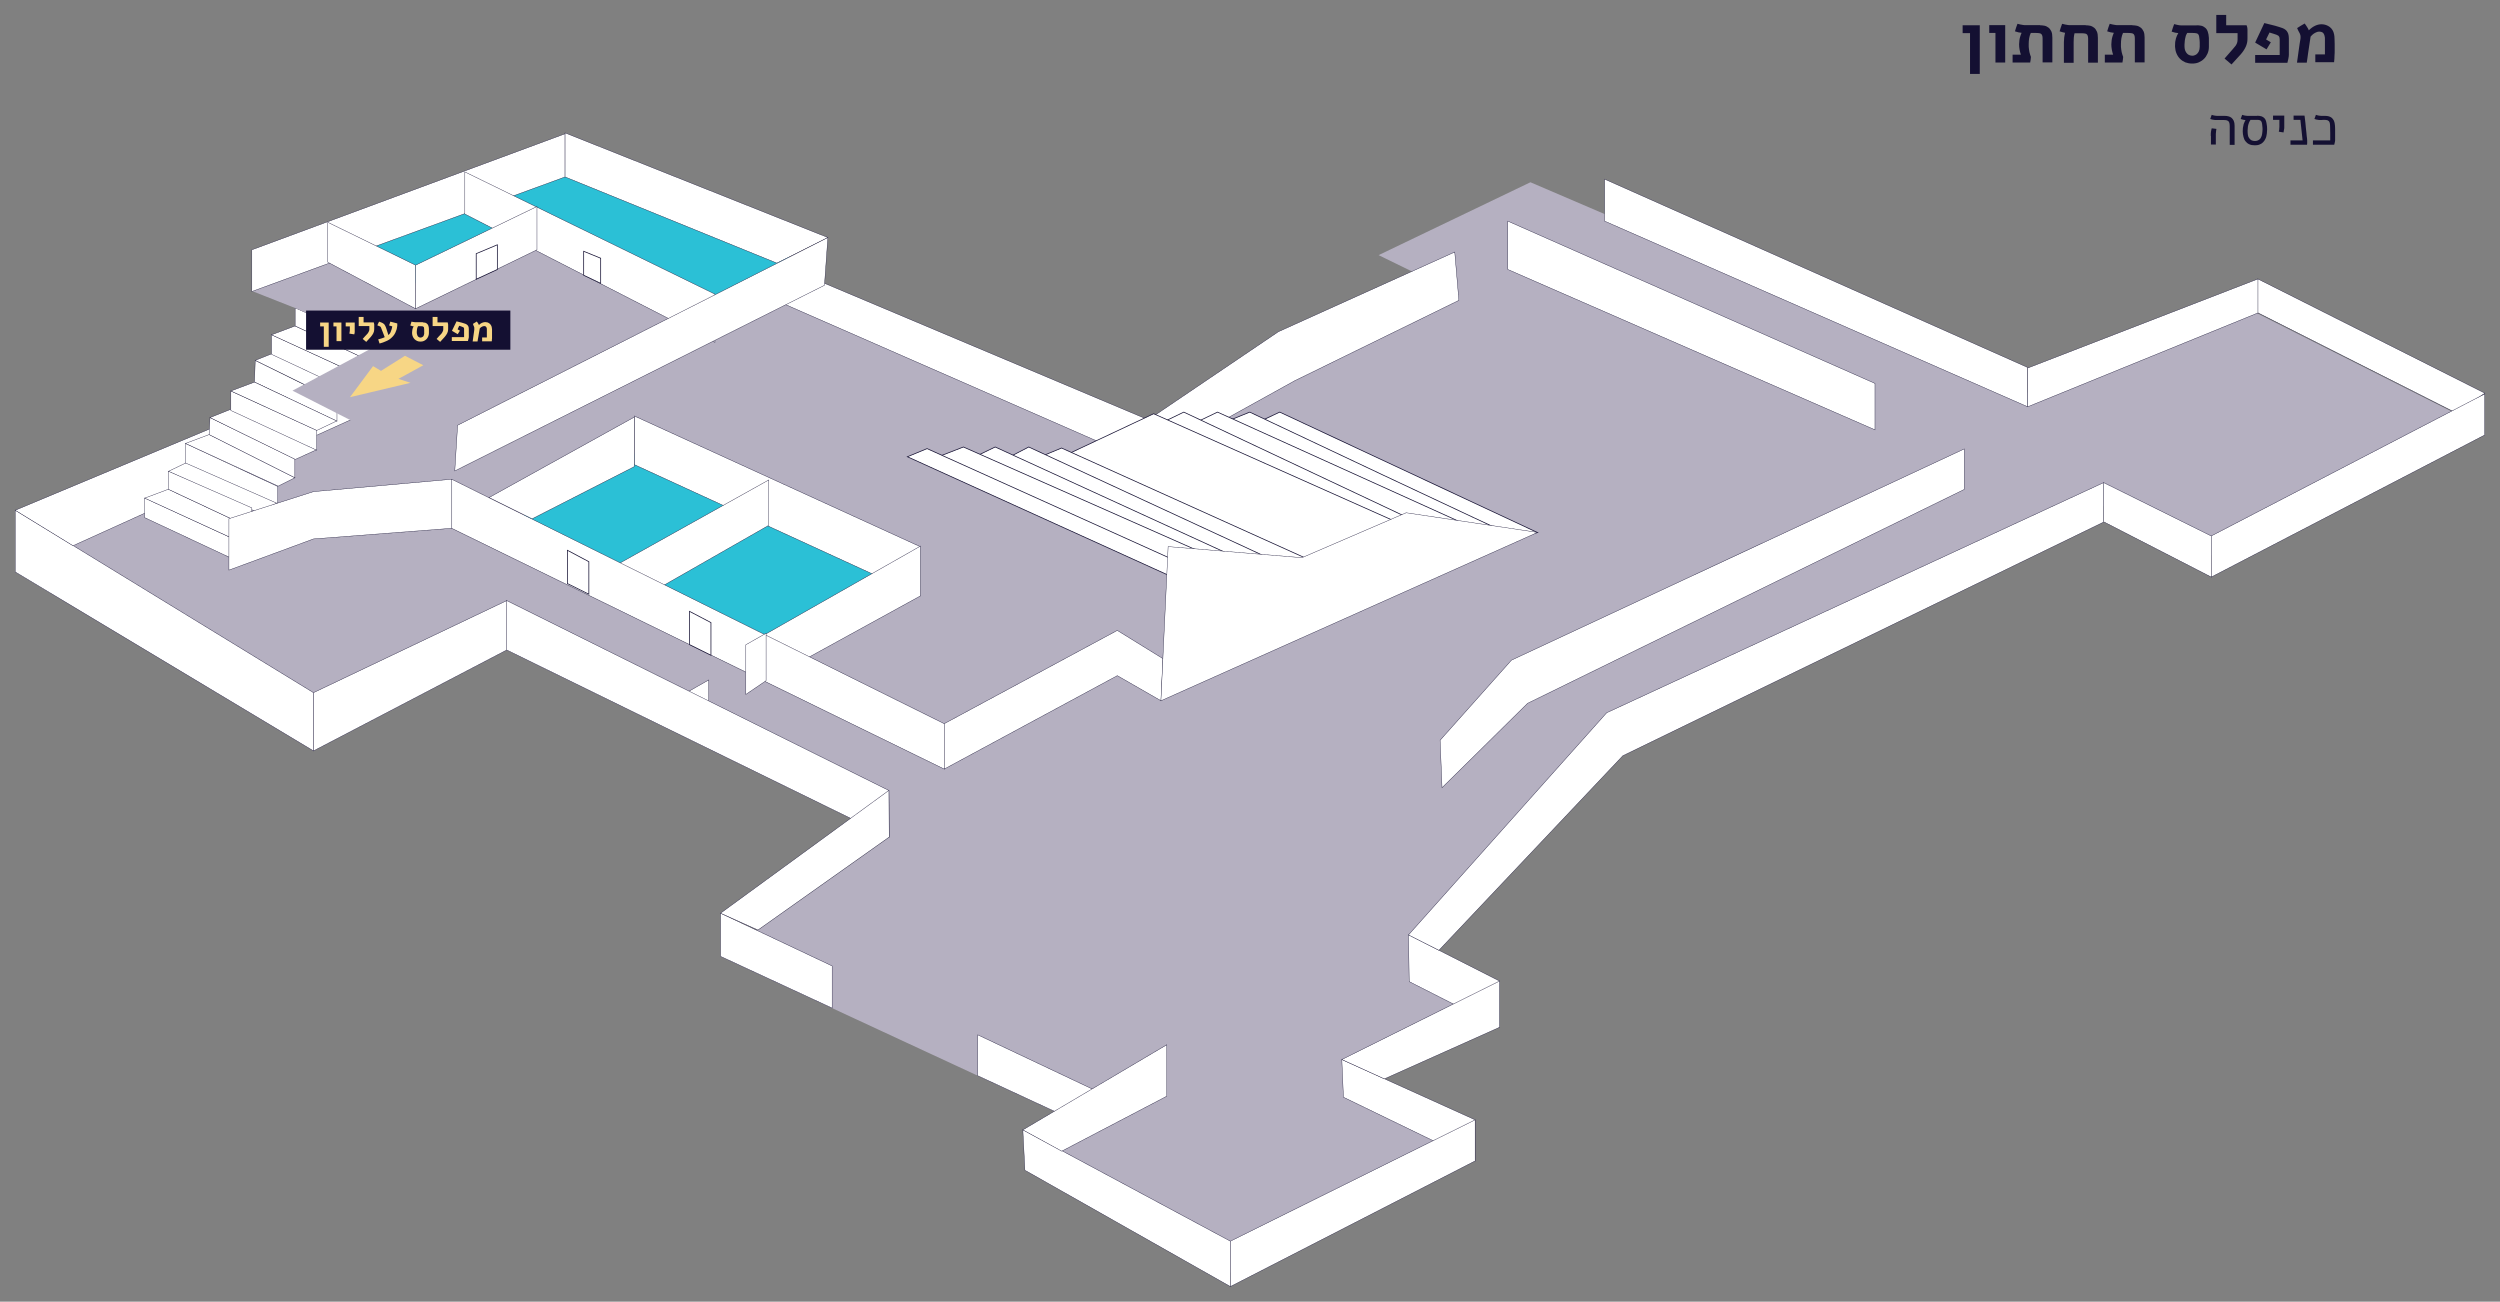 <?xml version="1.0" encoding="UTF-8" standalone="no"?>
<svg
   xmlns:dc="http://purl.org/dc/elements/1.1/"
   xmlns:cc="http://creativecommons.org/ns#"
   xmlns:rdf="http://www.w3.org/1999/02/22-rdf-syntax-ns#"
   xmlns:svg="http://www.w3.org/2000/svg"
   xmlns="http://www.w3.org/2000/svg"
   xmlns:xlink="http://www.w3.org/1999/xlink"
   version="1.1"
   x="0px"
   y="0px"
   viewBox="0 0 1691.318 880.614"
   xml:space="preserve"
   id="svg2"
   width="1691.318"
   height="880.614"><rect x="0" y="0" width="1691.318" height="880.614" fill="#808080" stroke="none"/><defs
     id="defs1010"><defs
       id="defs994"><rect
         id="SVGID_81_"
         x="-128.6"
         y="136.4"
         width="1105.5"
         height="1672.2" /></defs><clipPath
       id="SVGID_82_"><use
         xlink:href="#SVGID_81_"
         style="overflow:visible"
         id="use998"
         x="0"
         y="0"
         width="100%"
         height="100%" /></clipPath><defs
       id="defs470"><rect
         id="SVGID_39_"
         x="-128.6"
         y="136.4"
         width="1105.5"
         height="1672.2" /></defs><clipPath
       id="SVGID_40_"><use
         xlink:href="#SVGID_39_"
         style="overflow:visible"
         id="use474"
         x="0"
         y="0"
         width="100%"
         height="100%" /></clipPath><defs
       id="defs506"><rect
         id="SVGID_41_"
         x="-128.6"
         y="136.4"
         width="1105.5"
         height="1672.2" /></defs><clipPath
       id="SVGID_42_"><use
         xlink:href="#SVGID_41_"
         style="overflow:visible"
         id="use510"
         x="0"
         y="0"
         width="100%"
         height="100%" /></clipPath><defs
       id="defs550"><rect
         id="SVGID_43_"
         x="-128.6"
         y="136.4"
         width="1105.5"
         height="1672.2" /></defs><clipPath
       id="SVGID_44_"><use
         xlink:href="#SVGID_43_"
         style="overflow:visible"
         id="use554"
         x="0"
         y="0"
         width="100%"
         height="100%" /></clipPath><defs
       id="defs570"><rect
         id="SVGID_45_"
         x="-128.6"
         y="136.4"
         width="1105.5"
         height="1672.2" /></defs><clipPath
       id="SVGID_46_"><use
         xlink:href="#SVGID_45_"
         style="overflow:visible"
         id="use574"
         x="0"
         y="0"
         width="100%"
         height="100%" /></clipPath><defs
       id="defs600"><rect
         id="SVGID_47_"
         x="-128.6"
         y="136.4"
         width="1105.5"
         height="1672.2" /></defs><clipPath
       id="SVGID_48_"><use
         xlink:href="#SVGID_47_"
         style="overflow:visible"
         id="use604"
         x="0"
         y="0"
         width="100%"
         height="100%" /></clipPath><defs
       id="defs714"><rect
         id="SVGID_49_"
         x="-128.6"
         y="136.4"
         width="1105.5"
         height="1672.2" /></defs><clipPath
       id="SVGID_50_"><use
         xlink:href="#SVGID_49_"
         style="overflow:visible"
         id="use718"
         x="0"
         y="0"
         width="100%"
         height="100%" /></clipPath></defs><style
     type="text/css"
     id="style4">
	.st0{display:none;}
	.st1{display:inline;fill:#B5B0C1;}
	.st2{display:inline;fill:#FFFFFF;}
	.st3{display:inline;fill:none;stroke:#141032;stroke-width:0.25;}
	.st4{display:inline;fill:#43255C;}
	.st5{display:inline;}
	.st6{clip-path:url(#SVGID_2_);fill:none;stroke:#141032;stroke-width:0.25;}
	.st7{display:inline;fill:none;stroke:#141032;stroke-width:0.5;}
	.st8{display:inline;fill:#99AC64;}
	.st9{clip-path:url(#SVGID_4_);fill:none;stroke:#141032;stroke-width:0.25;}
	.st10{clip-path:url(#SVGID_6_);fill:#43255C;}
	.st11{clip-path:url(#SVGID_8_);fill:#FBB65A;}
	.st12{clip-path:url(#SVGID_8_);fill:none;stroke:#141032;stroke-width:0.5;stroke-miterlimit:10;}
	.st13{display:inline;fill:#F7D685;}
	.st14{clip-path:url(#SVGID_10_);fill:#141032;}
	.st15{display:inline;fill:#141032;}
	.st16{display:inline;fill:none;stroke:#231F20;stroke-width:0.25;}
	.st17{clip-path:url(#SVGID_12_);fill:#141032;}
	.st18{clip-path:url(#SVGID_12_);fill:#FFFFFF;}
	.st19{clip-path:url(#SVGID_14_);fill:#141032;}
	.st20{clip-path:url(#SVGID_14_);fill:#FFFFFF;}
	.st21{display:inline;fill:#D81278;}
	.st22{clip-path:url(#SVGID_16_);fill:#141032;}
	.st23{clip-path:url(#SVGID_18_);fill:#141032;}
	.st24{clip-path:url(#SVGID_18_);fill:#FFFFFF;}
	.st25{clip-path:url(#SVGID_20_);fill:#141032;}
	.st26{clip-path:url(#SVGID_22_);fill:#141032;}
	.st27{clip-path:url(#SVGID_24_);fill:#FFFFFF;}
	.st28{clip-path:url(#SVGID_26_);fill:#FFFFFF;}
	.st29{clip-path:url(#SVGID_28_);fill:#141032;}
	.st30{clip-path:url(#SVGID_30_);fill:#141032;}
	.st31{clip-path:url(#SVGID_32_);fill:#FFFFFF;}
	.st32{clip-path:url(#SVGID_34_);fill:#FFFFFF;}
	.st33{display:inline;fill:#8ACDAB;}
	.st34{clip-path:url(#SVGID_36_);fill:#141032;}
	.st35{clip-path:url(#SVGID_38_);fill:#FFFFFF;}
	.st36{fill:#B5B0C1;}
	.st37{fill:#2BC0D6;}
	.st38{fill:#FFFFFF;}
	.st39{fill:none;stroke:#141032;stroke-width:0.25;}
	.st40{clip-path:url(#SVGID_40_);fill:none;stroke:#141032;stroke-width:0.25;}
	.st41{clip-path:url(#SVGID_42_);fill:none;stroke:#141032;stroke-width:0.25;}
	.st42{clip-path:url(#SVGID_44_);fill:none;stroke:#141032;stroke-width:0.25;}
	.st43{clip-path:url(#SVGID_46_);fill:none;stroke:#141032;stroke-width:0.25;}
	.st44{fill:none;stroke:#141032;stroke-width:0.5;}
	.st45{clip-path:url(#SVGID_48_);fill:#FFFFFF;}
	.st46{clip-path:url(#SVGID_48_);fill:none;stroke:#141032;stroke-width:0.5;}
	.st47{clip-path:url(#SVGID_50_);fill:#2BC0D6;}
	.st48{fill:#F7D685;}
	.st49{fill:#141032;}
	.st50{clip-path:url(#SVGID_52_);fill:#141032;}
	.st51{clip-path:url(#SVGID_54_);fill:#141032;}
	.st52{clip-path:url(#SVGID_54_);fill:#FFFFFF;}
	.st53{clip-path:url(#SVGID_56_);fill:#141032;}
	.st54{clip-path:url(#SVGID_56_);fill:#FFFFFF;}
	.st55{clip-path:url(#SVGID_58_);fill:#141032;}
	.st56{clip-path:url(#SVGID_58_);fill:#FFFFFF;}
	.st57{clip-path:url(#SVGID_60_);fill:#141032;}
	.st58{font-family:'Alef-Bold';}
	.st59{font-size:33.113px;}
	.st60{clip-path:url(#SVGID_64_);fill:#141032;}
	.st61{clip-path:url(#SVGID_68_);fill:#141032;}
	.st62{clip-path:url(#SVGID_70_);}
	.st63{clip-path:url(#SVGID_74_);fill:#141032;}
	.st64{clip-path:url(#SVGID_76_);}
	.st65{clip-path:url(#SVGID_80_);fill:#141032;}
	.st66{clip-path:url(#SVGID_80_);fill:#FFFFFF;}
	.st67{clip-path:url(#SVGID_82_);fill:#141032;}
	.st68{clip-path:url(#SVGID_82_);fill:#FFFFFF;}
</style><polygon
     style="fill:#b5b0c1"
     id="polygon438"
     points="332.5,614.3 215.1,867.3 187.8,820.2 116.8,962.8 207.3,1113.7 249.6,1055.4 299.1,1124.8 331.1,1088 471.6,1205 642.5,1538.2 603.7,1622.8 699.6,1788.4 775,1639 712.9,1496.3 856.2,1162.2 806.9,1059.5 780.4,1113.7 733.1,1014.6 667.1,903.6 804.8,589.1 592.6,137.2 471.6,338.9 539.8,469.6 413.2,728.4 "
     class="st36"
     transform="matrix(0,-1,1,0,-126.827,979.5)" /><polygon
     style="fill:#2bc0d6"
     id="polygon440"
     points="595.3,735.3 532.1,651.9 567,574 624.8,470.8 673.2,554.6 653.4,614.4 "
     class="st37"
     transform="matrix(0,-1,1,0,-126.827,979.5)" /><polygon
     style="fill:#ffffff"
     id="polygon442"
     points="797.2,1146.9 688.7,1395.3 720.1,1395.3 829.9,1146.9 "
     class="st38"
     transform="matrix(0,-1,1,0,-126.827,979.5)" /><polygon
     style="fill:none;stroke:#141032;stroke-width:0.25"
     id="polygon444"
     points="797.2,1146.9 688.7,1395.3 720.1,1395.3 829.9,1146.9 "
     class="st39"
     transform="matrix(0,-1,1,0,-126.827,979.5)" /><polygon
     style="fill:#ffffff"
     id="polygon446"
     points="487.4,606.3 482.3,592.6 511.7,592.6 519.5,606.3 "
     class="st38"
     transform="matrix(0,-1,1,0,-126.827,979.5)" /><polygon
     style="fill:none;stroke:#141032;stroke-width:0.25"
     id="polygon448"
     points="487.4,606.3 482.3,592.6 511.7,592.6 519.5,606.3 "
     class="st39"
     transform="matrix(0,-1,1,0,-126.827,979.5)" /><polygon
     style="fill:#ffffff"
     id="polygon450"
     points="665.2,555.9 576.4,749.3 609.7,749.3 698.1,555.9 "
     class="st38"
     transform="matrix(0,-1,1,0,-126.827,979.5)" /><polygon
     style="fill:none;stroke:#141032;stroke-width:0.25"
     id="polygon452"
     points="665.2,555.9 576.4,749.3 609.7,749.3 698.1,555.9 "
     class="st39"
     transform="matrix(0,-1,1,0,-126.827,979.5)" /><polygon
     style="fill:#ffffff"
     id="polygon454"
     points="695.5,903.7 825.7,594.8 800.7,596 665.9,903.7 "
     class="st38"
     transform="matrix(0,-1,1,0,-126.827,979.5)" /><polygon
     style="fill:none;stroke:#141032;stroke-width:0.25"
     id="polygon456"
     points="695.5,903.7 825.7,594.8 800.7,596 665.9,903.7 "
     class="st39"
     transform="matrix(0,-1,1,0,-126.827,979.5)" /><polygon
     style="fill:#ffffff"
     id="polygon458"
     points="545.8,636.5 530.8,666.6 576.4,749.6 610.1,749.6 "
     class="st38"
     transform="matrix(0,-1,1,0,-126.827,979.5)" /><polygon
     style="fill:none;stroke:#141032;stroke-width:0.25"
     id="polygon460"
     points="545.8,636.5 530.8,666.6 576.4,749.6 610.1,749.6 "
     class="st39"
     transform="matrix(0,-1,1,0,-126.827,979.5)" /><polygon
     style="fill:#ffffff"
     id="polygon462"
     points="829.9,1212.4 704.3,1498.6 730.9,1498.6 858.3,1212.4 "
     class="st38"
     transform="matrix(0,-1,1,0,-126.827,979.5)" /><polygon
     style="fill:none;stroke:#141032;stroke-width:0.25"
     id="polygon464"
     points="829.9,1212.4 704.3,1498.6 730.9,1498.6 858.3,1212.4 "
     class="st39"
     transform="matrix(0,-1,1,0,-126.827,979.5)" /><polygon
     style="fill:#ffffff"
     id="polygon466"
     points="471.5,338.9 510.9,338.9 634.4,137.1 592.6,137.1 "
     class="st38"
     transform="matrix(0,-1,1,0,-126.827,979.5)" /><polygon
     class="st40"
     points="510.9,338.9 634.4,137.1 592.6,137.1 471.5,338.9 "
     id="polygon476"
     clip-path="url(#SVGID_40_)"
     style="fill:none;stroke:#141032;stroke-width:0.25"
     transform="matrix(0,-1,1,0,-126.827,979.5)" /><polygon
     style="fill:#ffffff"
     id="polygon478"
     points="573.2,469.6 444.7,728.2 413.1,728.4 539.8,469.6 "
     class="st38"
     transform="matrix(0,-1,1,0,-126.827,979.5)" /><polygon
     style="fill:none;stroke:#141032;stroke-width:0.25"
     id="polygon480"
     points="573.2,469.6 444.7,728.2 413.1,728.4 539.8,469.6 "
     class="st39"
     transform="matrix(0,-1,1,0,-126.827,979.5)" /><polygon
     style="fill:#ffffff"
     id="polygon482"
     points="597.3,543.9 582.4,573.9 624.1,646.9 654.8,646.9 "
     class="st38"
     transform="matrix(0,-1,1,0,-126.827,979.5)" /><polygon
     style="fill:none;stroke:#141032;stroke-width:0.25"
     id="polygon484"
     points="597.3,543.9 582.4,573.9 624.1,646.9 654.8,646.9 "
     class="st39"
     transform="matrix(0,-1,1,0,-126.827,979.5)" /><path
     style="fill:#ffffff"
     id="path486"
     d="m 661.573,727.8 78.9,36.6 11.3,-21.6 -90.3,-42.7 0,27.7 z m -98.6,-74.3 -75.5,-35.7 0,29.2 75.5,35 0,-28.5 z"
     class="st38" /><path
     style="fill:none;stroke:#141032;stroke-width:0.25"
     id="path488"
     d="m 661.573,727.8 78.9,36.6 11.3,-21.6 -90.3,-42.7 0,27.7 z m -98.6,-74.3 -75.5,-35.7 0,29.2 75.5,35 0,-28.5 z"
     class="st39" /><polygon
     style="fill:#ffffff"
     id="polygon490"
     points="187.8,820.2 109.1,959.2 139.8,959.2 215.2,818.8 "
     class="st38"
     transform="matrix(0,-1,1,0,-126.827,979.5)" /><polygon
     style="fill:none;stroke:#141032;stroke-width:0.25"
     id="polygon492"
     points="187.8,820.2 109.1,959.2 139.8,959.2 215.2,818.8 "
     class="st39"
     transform="matrix(0,-1,1,0,-126.827,979.5)" /><polygon
     style="fill:#ffffff"
     id="polygon494"
     points="237.2,1035.7 194,1124.8 221.9,1124.8 262.7,1034.6 "
     class="st38"
     transform="matrix(0,-1,1,0,-126.827,979.5)" /><polygon
     style="fill:none;stroke:#141032;stroke-width:0.25"
     id="polygon496"
     points="237.2,1035.7 194,1124.8 221.9,1124.8 262.7,1034.6 "
     class="st39"
     transform="matrix(0,-1,1,0,-126.827,979.5)" /><polygon
     style="fill:#ffffff"
     id="polygon498"
     points="315.4,1080.2 284.4,1141.3 315.8,1141.3 347.1,1079.7 "
     class="st38"
     transform="matrix(0,-1,1,0,-126.827,979.5)" /><polygon
     style="fill:none;stroke:#141032;stroke-width:0.25"
     id="polygon500"
     points="315.4,1080.2 284.4,1141.3 315.8,1141.3 347.1,1079.7 "
     class="st39"
     transform="matrix(0,-1,1,0,-126.827,979.5)" /><polygon
     style="fill:#ffffff"
     id="polygon502"
     points="700.1,1788.5 713.5,1807.9 790.8,1654.3 767.9,1654.3 "
     class="st38"
     transform="matrix(0,-1,1,0,-126.827,979.5)" /><polygon
     class="st41"
     points="713.5,1807.9 790.8,1654.3 767.9,1654.3 700.1,1788.5 "
     id="polygon512"
     clip-path="url(#SVGID_42_)"
     style="fill:none;stroke:#141032;stroke-width:0.25"
     transform="matrix(0,-1,1,0,-126.827,979.5)" /><polygon
     style="fill:#ffffff"
     id="polygon514"
     points="626.5,1550 589.1,1622.8 616.9,1622.8 653,1550 "
     class="st38"
     transform="matrix(0,-1,1,0,-126.827,979.5)" /><polygon
     style="fill:none;stroke:#141032;stroke-width:0.25"
     id="polygon516"
     points="626.5,1550 589.1,1622.8 616.9,1622.8 653,1550 "
     class="st39"
     transform="matrix(0,-1,1,0,-126.827,979.5)" /><polygon
     style="fill:#ffffff"
     id="polygon518"
     points="622.1,432.4 459.2,765.6 489.9,765.6 655.3,432.4 "
     class="st38"
     transform="matrix(0,-1,1,0,-126.827,979.5)" /><polygon
     style="fill:none;stroke:#141032;stroke-width:0.25"
     id="polygon520"
     points="622.1,432.4 459.2,765.6 489.9,765.6 655.3,432.4 "
     class="st39"
     transform="matrix(0,-1,1,0,-126.827,979.5)" /><polygon
     style="fill:#ffffff"
     id="polygon522"
     points="361.7,614.3 350.3,639.6 413.2,728.4 444.8,728.2 "
     class="st38"
     transform="matrix(0,-1,1,0,-126.827,979.5)" /><polygon
     style="fill:none;stroke:#141032;stroke-width:0.25"
     id="polygon524"
     points="361.7,614.3 350.3,639.6 413.2,728.4 444.8,728.2 "
     class="st39"
     transform="matrix(0,-1,1,0,-126.827,979.5)" /><polygon
     style="fill:#ffffff"
     id="polygon526"
     points="215.1,818.8 200.7,845.1 237.9,916.2 272.7,916.2 "
     class="st38"
     transform="matrix(0,-1,1,0,-126.827,979.5)" /><polygon
     style="fill:none;stroke:#141032;stroke-width:0.25"
     id="polygon528"
     points="215.1,818.8 200.7,845.1 237.9,916.2 272.7,916.2 "
     class="st39"
     transform="matrix(0,-1,1,0,-126.827,979.5)" /><polygon
     style="fill:#ffffff"
     id="polygon530"
     points="221.9,1124.8 194.1,1124.8 109.1,959.2 139.8,959.2 "
     class="st38"
     transform="matrix(0,-1,1,0,-126.827,979.5)" /><polygon
     style="fill:none;stroke:#141032;stroke-width:0.25"
     id="polygon532"
     points="221.9,1124.8 194.1,1124.8 109.1,959.2 139.8,959.2 "
     class="st39"
     transform="matrix(0,-1,1,0,-126.827,979.5)" /><polygon
     style="fill:#ffffff"
     id="polygon534"
     points="315.8,1141.3 284.5,1141.3 249.6,1063.4 262.7,1034.6 "
     class="st38"
     transform="matrix(0,-1,1,0,-126.827,979.5)" /><polygon
     style="fill:none;stroke:#141032;stroke-width:0.25"
     id="polygon536"
     points="315.8,1141.3 284.5,1141.3 249.6,1063.4 262.7,1034.6 "
     class="st39"
     transform="matrix(0,-1,1,0,-126.827,979.5)" /><polygon
     style="fill:#ffffff"
     id="polygon538"
     points="626.3,1550 468.2,1224.7 336.6,1100.3 347,1079.7 497.3,1213.8 653,1550 "
     class="st38"
     transform="matrix(0,-1,1,0,-126.827,979.5)" /><polygon
     style="fill:none;stroke:#141032;stroke-width:0.25"
     id="polygon540"
     points="626.3,1550 468.2,1224.7 336.6,1100.3 347,1079.7 497.3,1213.8 653,1550 "
     class="st39"
     transform="matrix(0,-1,1,0,-126.827,979.5)" /><polygon
     style="fill:#ffffff"
     id="polygon542"
     points="648.4,1455.7 503.7,1160.3 446.6,1102.4 478.7,1101.1 532.9,1149.4 675.8,1455.7 "
     class="st38"
     transform="matrix(0,-1,1,0,-126.827,979.5)" /><polygon
     style="fill:none;stroke:#141032;stroke-width:0.25"
     id="polygon544"
     points="648.4,1455.7 503.7,1160.3 446.6,1102.4 478.7,1101.1 532.9,1149.4 675.8,1455.7 "
     class="st39"
     transform="matrix(0,-1,1,0,-126.827,979.5)" /><polygon
     style="fill:#ffffff"
     id="polygon546"
     points="589.1,1622.8 685.2,1807.8 713,1807.8 616.9,1622.8 "
     class="st38"
     transform="matrix(0,-1,1,0,-126.827,979.5)" /><polygon
     class="st42"
     points="589.1,1622.8 616.9,1622.8 713,1807.8 685.2,1807.8 "
     id="polygon556"
     clip-path="url(#SVGID_44_)"
     style="fill:none;stroke:#141032;stroke-width:0.25"
     transform="matrix(0,-1,1,0,-126.827,979.5)" /><polygon
     style="fill:#ffffff"
     id="polygon558"
     points="730.5,1498.6 704.3,1498.6 767.8,1654.4 790.8,1654.4 "
     class="st38"
     transform="matrix(0,-1,1,0,-126.827,979.5)" /><polygon
     style="fill:none;stroke:#141032;stroke-width:0.25"
     id="polygon560"
     points="730.5,1498.6 704.3,1498.6 767.8,1654.4 790.8,1654.4 "
     class="st39"
     transform="matrix(0,-1,1,0,-126.827,979.5)" /><polygon
     style="fill:#ffffff"
     id="polygon562"
     points="667,903.6 695.5,903.6 755.1,991.7 809,1111 776.3,1113.8 721.9,1002.7 "
     class="st38"
     transform="matrix(0,-1,1,0,-126.827,979.5)" /><polygon
     style="fill:none;stroke:#141032;stroke-width:0.25"
     id="polygon564"
     points="667,903.6 695.5,903.6 755.1,991.7 809,1111 776.3,1113.8 721.9,1002.7 "
     class="st39"
     transform="matrix(0,-1,1,0,-126.827,979.5)" /><polygon
     style="fill:#ffffff"
     id="polygon566"
     points="610.3,176.2 800.7,596.1 825.7,594.9 634.3,137.1 "
     class="st38"
     transform="matrix(0,-1,1,0,-126.827,979.5)" /><polygon
     class="st43"
     points="800.7,596.1 825.7,594.9 634.3,137.1 610.3,176.2 "
     id="polygon576"
     clip-path="url(#SVGID_46_)"
     style="fill:none;stroke:#141032;stroke-width:0.25"
     transform="matrix(0,-1,1,0,-126.827,979.5)" /><polygon
     style="fill:#ffffff"
     id="polygon578"
     points="510.9,338.9 471.5,338.9 539.8,469.7 573.2,469.7 "
     class="st38"
     transform="matrix(0,-1,1,0,-126.827,979.5)" /><polygon
     style="fill:none;stroke:#141032;stroke-width:0.25"
     id="polygon580"
     points="510.9,338.9 471.5,338.9 539.8,469.7 573.2,469.7 "
     class="st39"
     transform="matrix(0,-1,1,0,-126.827,979.5)" /><polygon
     style="fill:#ffffff"
     id="polygon582"
     points="697.3,555.9 663.8,555.9 628.5,486.8 642.9,457.7 "
     class="st38"
     transform="matrix(0,-1,1,0,-126.827,979.5)" /><polygon
     style="fill:none;stroke:#141032;stroke-width:0.25"
     id="polygon584"
     points="697.3,555.9 663.8,555.9 628.5,486.8 642.9,457.7 "
     class="st39"
     transform="matrix(0,-1,1,0,-126.827,979.5)" /><polygon
     style="fill:#ffffff"
     id="polygon586"
     points="519,645.1 509.7,631.4 543.3,631.4 551.1,645.1 "
     class="st38"
     transform="matrix(0,-1,1,0,-126.827,979.5)" /><polygon
     style="fill:none;stroke:#141032;stroke-width:0.25"
     id="polygon588"
     points="519,645.1 509.7,631.4 543.3,631.4 551.1,645.1 "
     class="st39"
     transform="matrix(0,-1,1,0,-126.827,979.5)" /><polygon
     style="fill:#ffffff"
     id="polygon590"
     points="459.2,765.6 522.4,882.7 505.4,912.3 533.9,913.6 553,882.7 489.9,765.6 "
     class="st38"
     transform="matrix(0,-1,1,0,-126.827,979.5)" /><polygon
     style="fill:none;stroke:#141032;stroke-width:0.25"
     id="polygon592"
     points="459.2,765.6 522.4,882.7 505.4,912.3 533.9,913.6 553,882.7 489.9,765.6 "
     class="st39"
     transform="matrix(0,-1,1,0,-126.827,979.5)" /><polygon
     style="fill:#ffffff"
     id="polygon594"
     points="692.6,975.3 616.6,1151.7 619.2,1167 700.7,992.6 "
     class="st38"
     transform="matrix(0,-1,1,0,-126.827,979.5)" /><polygon
     style="fill:none;stroke:#141032;stroke-width:0.5"
     id="polygon596"
     points="692.6,975.3 616.6,1151.7 619.2,1167 700.7,992.6 "
     class="st44"
     transform="matrix(0,-1,1,0,-126.827,979.5)" /><path
     class="st45"
     d="m 700.7,972.3 -7.2,-17.7 -82.8,183.4 5.9,13.5 c -1.1,0.9 84.1,-179.2 84.1,-179.2"
     id="path606"
     clip-path="url(#SVGID_48_)"
     style="fill:#ffffff"
     transform="matrix(0,-1,1,0,-126.827,979.5)" /><path
     class="st46"
     d="m 700.7,972.3 -7.2,-17.7 -82.8,183.4 5.9,13.5 c -1.1,0.9 84.1,-179.2 84.1,-179.2 z"
     id="path608"
     clip-path="url(#SVGID_48_)"
     style="fill:none;stroke:#141032;stroke-width:0.5"
     transform="matrix(0,-1,1,0,-126.827,979.5)" /><polygon
     style="fill:#ffffff"
     id="polygon610"
     points="688.8,925.6 609.3,1106 623.4,1121.3 700.7,950.5 "
     class="st38"
     transform="matrix(0,-1,1,0,-126.827,979.5)" /><polygon
     style="fill:none;stroke:#141032;stroke-width:0.5"
     id="polygon612"
     points="688.8,925.6 609.3,1106 623.4,1121.3 700.7,950.5 "
     class="st44"
     transform="matrix(0,-1,1,0,-126.827,979.5)" /><polygon
     style="fill:#ffffff"
     id="polygon614"
     points="692.6,910.9 610.7,1092.5 616.6,1106.1 700.7,927.7 "
     class="st38"
     transform="matrix(0,-1,1,0,-126.827,979.5)" /><polygon
     style="fill:none;stroke:#141032;stroke-width:0.5"
     id="polygon616"
     points="692.6,910.9 610.7,1092.5 616.6,1106.1 700.7,927.7 "
     class="st44"
     transform="matrix(0,-1,1,0,-126.827,979.5)" /><polygon
     style="fill:#ffffff"
     id="polygon618"
     points="666,835.9 593.7,1008.7 623.4,1078.2 699.6,907.3 "
     class="st38"
     transform="matrix(0,-1,1,0,-126.827,979.5)" /><polygon
     style="fill:none;stroke:#141032;stroke-width:0.5"
     id="polygon620"
     points="666,835.9 593.7,1008.7 623.4,1078.2 699.6,907.3 "
     class="st44"
     transform="matrix(0,-1,1,0,-126.827,979.5)" /><polygon
     style="fill:#ffffff"
     id="polygon622"
     points="670.9,831.7 589.5,1010.8 595.5,1024.3 676.4,845 "
     class="st38"
     transform="matrix(0,-1,1,0,-126.827,979.5)" /><polygon
     style="fill:none;stroke:#141032;stroke-width:0.5"
     id="polygon624"
     points="670.9,831.7 589.5,1010.8 595.5,1024.3 676.4,845 "
     class="st44"
     transform="matrix(0,-1,1,0,-126.827,979.5)" /><polygon
     style="fill:#ffffff"
     id="polygon626"
     points="669.5,808.1 595.1,979 597.7,994.3 677.1,822.8 "
     class="st38"
     transform="matrix(0,-1,1,0,-126.827,979.5)" /><polygon
     style="fill:none;stroke:#141032;stroke-width:0.5"
     id="polygon628"
     points="669.5,808.1 595.1,979 597.7,994.3 677.1,822.8 "
     class="st44"
     transform="matrix(0,-1,1,0,-126.827,979.5)" /><polygon
     style="fill:#ffffff"
     id="polygon630"
     points="670.5,786.4 589.2,965.5 595.1,979 677.1,800.1 "
     class="st38"
     transform="matrix(0,-1,1,0,-126.827,979.5)" /><polygon
     style="fill:none;stroke:#141032;stroke-width:0.5"
     id="polygon632"
     points="670.5,786.4 589.2,965.5 595.1,979 677.1,800.1 "
     class="st44"
     transform="matrix(0,-1,1,0,-126.827,979.5)" /><polygon
     style="fill:#ffffff"
     id="polygon634"
     points="668.6,756.7 587.8,933.3 601.9,948.6 677.1,778.6 "
     class="st38"
     transform="matrix(0,-1,1,0,-126.827,979.5)" /><polygon
     style="fill:none;stroke:#141032;stroke-width:0.5"
     id="polygon636"
     points="668.6,756.7 587.8,933.3 601.9,948.6 677.1,778.6 "
     class="st44"
     transform="matrix(0,-1,1,0,-126.827,979.5)" /><polygon
     style="fill:#ffffff"
     id="polygon638"
     points="670.5,740.7 589.2,919.8 595.1,933.3 676,754 "
     class="st38"
     transform="matrix(0,-1,1,0,-126.827,979.5)" /><polygon
     style="fill:none;stroke:#141032;stroke-width:0.5"
     id="polygon640"
     points="670.5,740.7 589.2,919.8 595.1,933.3 676,754 "
     class="st44"
     transform="matrix(0,-1,1,0,-126.827,979.5)" /><polygon
     style="fill:#ffffff"
     id="polygon642"
     points="602.2,1007.6 609.7,917.1 505.4,912.2 619.3,1167 632.6,1078.1 "
     class="st38"
     transform="matrix(0,-1,1,0,-126.827,979.5)" /><polygon
     style="fill:none;stroke:#141032;stroke-width:0.25"
     id="polygon644"
     points="602.2,1007.6 609.7,917.1 505.4,912.2 619.3,1167 632.6,1078.1 "
     class="st39"
     transform="matrix(0,-1,1,0,-126.827,979.5)" /><polygon
     style="fill:#ffffff"
     id="polygon646"
     points="708.3,354.8 694.5,354.8 721,299 735.7,299.5 "
     class="st38"
     transform="matrix(0,-1,1,0,-126.827,979.5)" /><polygon
     style="fill:none;stroke:#141032;stroke-width:0.25"
     id="polygon648"
     points="708.3,354.8 694.5,354.8 721,299 735.7,299.5 "
     class="st39"
     transform="matrix(0,-1,1,0,-126.827,979.5)" /><polygon
     style="fill:#ffffff"
     id="polygon650"
     points="712.6,368.8 706.2,359.6 735.7,299.5 742.1,315.5 "
     class="st38"
     transform="matrix(0,-1,1,0,-126.827,979.5)" /><polygon
     style="fill:none;stroke:#141032;stroke-width:0.25"
     id="polygon652"
     points="712.6,368.8 706.2,359.6 735.7,299.5 742.1,315.5 "
     class="st39"
     transform="matrix(0,-1,1,0,-126.827,979.5)" /><polygon
     style="fill:#ffffff"
     id="polygon654"
     points="725.3,370.9 712.5,368.8 739.8,310.5 753.1,310.5 "
     class="st38"
     transform="matrix(0,-1,1,0,-126.827,979.5)" /><polygon
     style="fill:none;stroke:#141032;stroke-width:0.25"
     id="polygon656"
     points="725.3,370.9 712.5,368.8 739.8,310.5 753.1,310.5 "
     class="st39"
     transform="matrix(0,-1,1,0,-126.827,979.5)" /><polygon
     style="fill:#ffffff"
     id="polygon658"
     points="732.5,383 725.3,370.9 753,310.5 759,326.5 "
     class="st38"
     transform="matrix(0,-1,1,0,-126.827,979.5)" /><polygon
     style="fill:none;stroke:#141032;stroke-width:0.25"
     id="polygon660"
     points="732.5,383 725.3,370.9 753,310.5 759,326.5 "
     class="st39"
     transform="matrix(0,-1,1,0,-126.827,979.5)" /><polygon
     style="fill:#ffffff"
     id="polygon662"
     points="746.4,382.9 732.5,382.9 759,326.5 771.2,326.5 "
     class="st38"
     transform="matrix(0,-1,1,0,-126.827,979.5)" /><polygon
     style="fill:none;stroke:#141032;stroke-width:0.25"
     id="polygon664"
     points="746.4,382.9 732.5,382.9 759,326.5 771.2,326.5 "
     class="st39"
     transform="matrix(0,-1,1,0,-126.827,979.5)" /><polygon
     style="fill:#ffffff"
     id="polygon666"
     points="639.5,314.8 632.7,301.4 660.6,240.7 668.6,257.3 "
     class="st38"
     transform="matrix(0,-1,1,0,-126.827,979.5)" /><polygon
     style="fill:none;stroke:#141032;stroke-width:0.25"
     id="polygon668"
     points="639.5,314.8 632.7,301.4 660.6,240.7 668.6,257.3 "
     class="st39"
     transform="matrix(0,-1,1,0,-126.827,979.5)" /><polygon
     style="fill:#ffffff"
     id="polygon670"
     points="650.4,314.7 638.8,314.7 666.3,252.3 679.5,252.3 "
     class="st38"
     transform="matrix(0,-1,1,0,-126.827,979.5)" /><polygon
     style="fill:none;stroke:#141032;stroke-width:0.25"
     id="polygon672"
     points="650.4,314.7 638.8,314.7 666.3,252.3 679.5,252.3 "
     class="st39"
     transform="matrix(0,-1,1,0,-126.827,979.5)" /><polygon
     style="fill:#ffffff"
     id="polygon674"
     points="656.3,326.4 650.6,315 679.5,252.3 685.5,268.3 "
     class="st38"
     transform="matrix(0,-1,1,0,-126.827,979.5)" /><polygon
     style="fill:none;stroke:#141032;stroke-width:0.25"
     id="polygon676"
     points="656.3,326.4 650.6,315 679.5,252.3 685.5,268.3 "
     class="st39"
     transform="matrix(0,-1,1,0,-126.827,979.5)" /><polygon
     style="fill:#ffffff"
     id="polygon678"
     points="669,326.3 656.3,326.3 685.5,268.3 697,268.9 "
     class="st38"
     transform="matrix(0,-1,1,0,-126.827,979.5)" /><polygon
     style="fill:none;stroke:#141032;stroke-width:0.25"
     id="polygon680"
     points="669,326.3 656.3,326.3 685.5,268.3 697,268.9 "
     class="st39"
     transform="matrix(0,-1,1,0,-126.827,979.5)" /><polygon
     style="fill:#ffffff"
     id="polygon682"
     points="614.8,285.1 602,283 629.3,224.7 642.6,224.7 "
     class="st38"
     transform="matrix(0,-1,1,0,-126.827,979.5)" /><polygon
     style="fill:none;stroke:#141032;stroke-width:0.25"
     id="polygon684"
     points="614.8,285.1 602,283 629.3,224.7 642.6,224.7 "
     class="st39"
     transform="matrix(0,-1,1,0,-126.827,979.5)" /><polygon
     style="fill:#ffffff"
     id="polygon686"
     points="622,297.2 614.8,285.1 642.5,224.7 648.5,240.7 "
     class="st38"
     transform="matrix(0,-1,1,0,-126.827,979.5)" /><polygon
     style="fill:none;stroke:#141032;stroke-width:0.25"
     id="polygon688"
     points="622,297.2 614.8,285.1 642.5,224.7 648.5,240.7 "
     class="st39"
     transform="matrix(0,-1,1,0,-126.827,979.5)" /><polygon
     style="fill:#ffffff"
     id="polygon690"
     points="635.9,297.2 622,297.2 648.5,240.7 660.7,240.7 "
     class="st38"
     transform="matrix(0,-1,1,0,-126.827,979.5)" /><polygon
     style="fill:none;stroke:#141032;stroke-width:0.25"
     id="polygon692"
     points="635.9,297.2 622,297.2 648.5,240.7 660.7,240.7 "
     class="st39"
     transform="matrix(0,-1,1,0,-126.827,979.5)" /><polygon
     style="fill:#ffffff"
     id="polygon694"
     points="675.3,341.1 668.7,326.6 697,268.9 703.4,284.9 "
     class="st38"
     transform="matrix(0,-1,1,0,-126.827,979.5)" /><polygon
     style="fill:none;stroke:#141032;stroke-width:0.25"
     id="polygon696"
     points="675.3,341.1 668.7,326.6 697,268.9 703.4,284.9 "
     class="st39"
     transform="matrix(0,-1,1,0,-126.827,979.5)" /><polygon
     style="fill:#ffffff"
     id="polygon698"
     points="688.4,341.1 674.9,341.1 701.8,283 715,283 "
     class="st38"
     transform="matrix(0,-1,1,0,-126.827,979.5)" /><polygon
     style="fill:none;stroke:#141032;stroke-width:0.25"
     id="polygon700"
     points="688.4,341.1 674.9,341.1 701.8,283 715,283 "
     class="st39"
     transform="matrix(0,-1,1,0,-126.827,979.5)" /><polygon
     style="fill:#ffffff"
     id="polygon702"
     points="694.7,354.6 688.3,341.1 715,283 721,299 "
     class="st38"
     transform="matrix(0,-1,1,0,-126.827,979.5)" /><polygon
     style="fill:none;stroke:#141032;stroke-width:0.25"
     id="polygon704"
     points="694.7,354.6 688.3,341.1 715,283 721,299 "
     class="st39"
     transform="matrix(0,-1,1,0,-126.827,979.5)" /><polygon
     style="fill:#ffffff"
     id="polygon706"
     points="593.8,281.7 614.9,338.9 622.1,432.5 655.3,432.5 646.9,338.9 628.6,281.7 "
     class="st38"
     transform="matrix(0,-1,1,0,-126.827,979.5)" /><polygon
     style="fill:none;stroke:#141032;stroke-width:0.25"
     id="polygon708"
     points="593.8,281.7 614.9,338.9 622.1,432.5 655.3,432.5 646.9,338.9 628.6,281.7 "
     class="st39"
     transform="matrix(0,-1,1,0,-126.827,979.5)" /><polygon
     style="fill:#b5b0c1"
     id="polygon710"
     points="782.7,297.1 771.1,326.5 746.4,382.9 715.2,324.7 691.8,370.7 660.9,434.5 792.9,684.6 860.3,510 "
     class="st36"
     transform="matrix(0,-1,1,0,-126.827,979.5)" /><path
     class="st47"
     d="m 810.5,354.1 c 0,0 -23.8,46.2 -23.8,47.6 0,1.4 9.5,36.9 9.5,36.9 l 22.3,38.9 -36.2,89.3 -22.7,51.4 35.8,47.6 21.3,-10.4 c 0,0 54.1,-156.4 54.1,-157.7 0,-1.2 -60.3,-143.6 -60.3,-143.6"
     id="path720"
     clip-path="url(#SVGID_50_)"
     style="fill:#2bc0d6"
     transform="matrix(0,-1,1,0,-126.827,979.5)" /><polygon
     style="fill:#ffffff"
     id="polygon722"
     points="810.5,297.2 782.3,297.2 859.8,509.1 889,509.1 "
     class="st38"
     transform="matrix(0,-1,1,0,-126.827,979.5)" /><polygon
     style="fill:none;stroke:#141032;stroke-width:0.25"
     id="polygon724"
     points="810.5,297.2 782.3,297.2 859.8,509.1 889,509.1 "
     class="st39"
     transform="matrix(0,-1,1,0,-126.827,979.5)" /><polygon
     style="fill:#ffffff"
     id="polygon726"
     points="859.8,509.1 801.5,652.4 818.8,686.9 889.6,509.1 "
     class="st38"
     transform="matrix(0,-1,1,0,-126.827,979.5)" /><polygon
     style="fill:none;stroke:#141032;stroke-width:0.25"
     id="polygon728"
     points="859.8,509.1 801.5,652.4 818.8,686.9 889.6,509.1 "
     class="st39"
     transform="matrix(0,-1,1,0,-126.827,979.5)" /><polygon
     style="fill:#ffffff"
     id="polygon730"
     points="834.7,441.3 747.9,610.5 780.5,610.5 863.2,441.3 "
     class="st38"
     transform="matrix(0,-1,1,0,-126.827,979.5)" /><polygon
     style="fill:none;stroke:#141032;stroke-width:0.25"
     id="polygon732"
     points="834.7,441.3 747.9,610.5 780.5,610.5 863.2,441.3 "
     class="st39"
     transform="matrix(0,-1,1,0,-126.827,979.5)" /><polygon
     style="fill:#ffffff"
     id="polygon734"
     points="818.8,686.9 786.5,684.6 660.9,434.5 691.8,436.4 "
     class="st38"
     transform="matrix(0,-1,1,0,-126.827,979.5)" /><polygon
     style="fill:none;stroke:#141032;stroke-width:0.25"
     id="polygon736"
     points="818.8,686.9 786.5,684.6 660.9,434.5 691.8,436.4 "
     class="st39"
     transform="matrix(0,-1,1,0,-126.827,979.5)" /><polygon
     style="fill:#f7d685"
     id="polygon738"
     points="728.6,384.6 731.8,379.2 710.8,363.6 720.5,404.5 723.2,396.4 732.4,413.2 738.8,400.8 "
     class="st48"
     transform="matrix(0,-1,1,0,-126.827,979.5)" /><polygon
     style="fill:#ffffff"
     id="polygon742"
     points="802.1,348.6 770.6,408 800.1,408 829.1,348.6 "
     class="st38"
     transform="matrix(0,-1,1,0,-126.827,979.5)" /><polygon
     style="fill:none;stroke:#141032;stroke-width:0.25"
     id="polygon744"
     points="802.1,348.6 770.6,408 800.1,408 829.1,348.6 "
     class="st39"
     transform="matrix(0,-1,1,0,-126.827,979.5)" /><polygon
     style="fill:#ffffff"
     id="polygon746"
     points="809.5,521.7 804.8,533.2 787.8,533.2 793.3,521.7 "
     class="st38"
     transform="matrix(0,-1,1,0,-126.827,979.5)" /><polygon
     style="fill:none;stroke:#141032;stroke-width:0.5"
     id="polygon748"
     points="809.5,521.7 804.8,533.2 787.8,533.2 793.3,521.7 "
     class="st44"
     transform="matrix(0,-1,1,0,-126.827,979.5)" /><polygon
     style="fill:#ffffff"
     id="polygon750"
     points="800.1,408 770.6,407.9 810.5,490.1 839.8,490.1 "
     class="st38"
     transform="matrix(0,-1,1,0,-126.827,979.5)" /><polygon
     style="fill:none;stroke:#141032;stroke-width:0.25"
     id="polygon752"
     points="800.1,408 770.6,407.9 810.5,490.1 839.8,490.1 "
     class="st39"
     transform="matrix(0,-1,1,0,-126.827,979.5)" /><polygon
     style="fill:#ffffff"
     id="polygon754"
     points="607.2,510.7 599.5,525.2 577.5,525.2 584.7,510.7 "
     class="st38"
     transform="matrix(0,-1,1,0,-126.827,979.5)" /><polygon
     style="fill:none;stroke:#141032;stroke-width:0.5"
     id="polygon756"
     points="607.2,510.7 599.5,525.2 577.5,525.2 584.7,510.7 "
     class="st44"
     transform="matrix(0,-1,1,0,-126.827,979.5)" /><polygon
     style="fill:#ffffff"
     id="polygon758"
     points="565.9,593.3 558.3,607.8 536.2,607.8 543.4,593.3 "
     class="st38"
     transform="matrix(0,-1,1,0,-126.827,979.5)" /><polygon
     style="fill:none;stroke:#141032;stroke-width:0.5"
     id="polygon760"
     points="565.9,593.3 558.3,607.8 536.2,607.8 543.4,593.3 "
     class="st44"
     transform="matrix(0,-1,1,0,-126.827,979.5)" /><polygon
     style="fill:#ffffff"
     id="polygon762"
     points="790.6,449 797.2,463.3 813.9,463.3 807.9,449 "
     class="st38"
     transform="matrix(0,-1,1,0,-126.827,979.5)" /><polygon
     style="fill:none;stroke:#141032;stroke-width:0.5"
     id="polygon764"
     points="790.6,449 797.2,463.3 813.9,463.3 807.9,449 "
     class="st44"
     transform="matrix(0,-1,1,0,-126.827,979.5)" /><rect
     style="fill:#141032"
     id="rect972"
     height="138.2"
     width="26.5"
     class="st49"
     y="207.073"
     x="-236.6"
     transform="matrix(0,-1,1,0,0,0)" /><path
     style="fill:#f7d685"
     id="path974"
     d="m 222.373,218.2 0,16.4 -3.3,0 0,-13.8 -2.5,0 0,-2.6 5.8,0 z m 8.6,0 0,12.6 -3.3,0 0,-10 -2.1,0 0,-2.6 5.4,0 z m 9,0 0,4.6 c 0,0.4 0,0.8 0,1.1 0,0.3 0,0.6 0,0.8 0,0.2 -0.1,0.5 -0.1,0.7 0,0.2 -0.1,0.5 -0.2,0.8 l -3.3,-0.5 c 0,-0.2 0.1,-0.5 0.1,-0.7 0,-0.2 0.1,-0.4 0.1,-0.6 0,-0.2 0,-0.5 0.1,-0.8 0,-0.3 0,-0.6 0,-1 l 0,-1.8 -2.8,0 0,-2.6 6.1,0 z m 6,-3.6 0,3.5 6.9,0 c 0,0.2 0.1,0.3 0.1,0.5 0,0.1 0.1,0.3 0.1,0.4 0,0.2 0.1,0.4 0.1,0.5 0,0.2 0,0.4 0,0.6 l 0,2.6 c 0,1 -0.2,1.9 -0.6,2.7 -0.4,0.8 -1,1.7 -1.7,2.5 l -3.1,3.4 -2.4,-2 1.4,-1.6 c 0.6,-0.7 1.1,-1.2 1.5,-1.6 0.4,-0.4 0.7,-0.8 0.9,-1.2 0.2,-0.3 0.4,-0.7 0.5,-1 0.1,-0.3 0.2,-0.7 0.2,-1.1 l 0,-2.2 -7.2,0 0,-6.2 3.3,0 z m 17.3,5.6 c 0.1,-0.4 0.2,-0.9 0.4,-1.3 0.1,-0.4 0.3,-0.8 0.4,-1.3 l 4.7,1.2 c 0,0.3 0,0.6 0,0.8 0,0.3 0,0.6 0,0.8 -0.1,0.6 -0.2,1.2 -0.3,1.8 -0.1,0.6 -0.3,1.1 -0.5,1.6 -0.3,0.9 -0.7,1.8 -1.2,2.5 -0.5,0.7 -1,1.4 -1.6,1.9 -0.6,0.6 -1.2,1.1 -1.8,1.5 -0.7,0.4 -1.3,0.8 -2.1,1.1 -0.7,0.3 -1.5,0.6 -2.2,0.9 -0.8,0.2 -1.5,0.5 -2.3,0.7 l -0.9,-2.8 c 0.8,-0.2 1.6,-0.4 2.4,-0.7 0.7,-0.2 1.4,-0.5 2,-0.8 -0.4,-1.1 -0.8,-2.1 -1.2,-3.1 -0.4,-1 -0.8,-2.1 -1.2,-3.1 -0.1,-0.2 -0.2,-0.4 -0.2,-0.5 -0.1,-0.1 -0.1,-0.3 -0.2,-0.3 -0.1,-0.1 -0.2,-0.2 -0.3,-0.2 -0.1,-0.1 -0.2,-0.1 -0.4,-0.2 l -1.5,-0.6 c 0.2,-0.4 0.4,-0.8 0.6,-1.3 0.2,-0.4 0.4,-0.8 0.6,-1.2 0.3,0.1 0.5,0.2 0.8,0.3 0.3,0.1 0.5,0.2 0.8,0.3 0.4,0.2 0.8,0.3 1,0.5 0.3,0.2 0.5,0.3 0.7,0.5 0.2,0.2 0.4,0.4 0.5,0.6 0.1,0.2 0.2,0.5 0.4,0.7 0.2,0.4 0.3,0.8 0.5,1.2 0.2,0.4 0.3,0.8 0.4,1.2 0.2,0.5 0.3,1 0.5,1.6 0.2,0.6 0.4,1.3 0.7,2.2 0.4,-0.4 0.7,-0.7 1,-1.1 0.2,-0.4 0.5,-0.8 0.6,-1.2 0.2,-0.5 0.4,-1.1 0.6,-1.7 0.2,-0.6 0.3,-1.3 0.4,-1.9 l -2.1,-0.6 z m 22.8,-2.1 c 0.5,0 1,0.1 1.5,0.2 0.5,0.1 0.9,0.3 1.3,0.7 0.4,0.3 0.7,0.7 0.9,1.3 0.2,0.6 0.4,1.3 0.4,2.2 0,0.2 0,0.3 0,0.5 0,0.2 0,0.4 0,0.6 0,0.2 0,0.5 0,0.8 0,0.3 0,0.6 0,1 0,0.8 -0.2,1.6 -0.5,2.3 -0.3,0.7 -0.7,1.3 -1.2,1.8 -0.5,0.5 -1.1,0.9 -1.8,1.2 -0.7,0.3 -1.4,0.4 -2.2,0.4 -0.8,0 -1.6,-0.1 -2.2,-0.4 -0.7,-0.3 -1.3,-0.7 -1.8,-1.2 -0.5,-0.5 -0.9,-1.1 -1.2,-1.8 -0.3,-0.7 -0.5,-1.4 -0.5,-2.3 0,-0.1 0,-0.2 0,-0.2 0,-0.1 0,-0.2 0,-0.2 0,-0.4 0,-0.8 0.1,-1.2 0,-0.4 0.1,-0.8 0.2,-1.2 0.1,-0.3 0.2,-0.6 0.3,-0.9 0.1,-0.3 0.3,-0.6 0.5,-0.9 -0.4,0 -0.7,-0.1 -1.1,-0.2 -0.3,-0.1 -0.8,-0.2 -1.2,-0.4 0.1,-0.4 0.3,-0.9 0.4,-1.3 0.1,-0.4 0.3,-0.8 0.4,-1.3 0.4,0.1 0.7,0.2 1,0.2 0.3,0.1 0.5,0.1 0.8,0.1 0.3,0 0.5,0.1 0.8,0.1 0.3,0 0.6,0 0.9,0 l 0.4,0 3.8,0 z m -3.3,2.7 c -0.1,0.2 -0.2,0.4 -0.3,0.6 -0.1,0.2 -0.2,0.4 -0.2,0.6 -0.1,0.4 -0.2,0.8 -0.2,1.3 -0.1,0.4 -0.1,0.9 -0.1,1.3 0,0.2 0,0.5 0,0.7 0,0.2 0,0.4 0.1,0.6 0.1,0.4 0.2,0.7 0.3,1 0.1,0.3 0.3,0.6 0.5,0.8 0.2,0.2 0.5,0.4 0.7,0.5 0.3,0.1 0.6,0.2 0.9,0.2 0.3,0 0.7,-0.1 0.9,-0.2 0.3,-0.1 0.5,-0.3 0.8,-0.5 0.3,-0.2 0.4,-0.5 0.5,-0.8 0.1,-0.3 0.2,-0.6 0.3,-1 0,-0.2 0,-0.4 0,-0.6 0,-0.2 0,-0.4 0,-0.7 0,-0.3 0,-0.5 0,-0.8 0,-0.3 0,-0.5 0,-0.7 0,-0.5 -0.1,-0.9 -0.1,-1.2 0,-0.3 -0.1,-0.6 -0.3,-0.7 -0.1,-0.2 -0.4,-0.3 -0.6,-0.4 -0.3,-0.1 -0.7,-0.1 -1.1,-0.1 l -2.1,0 z m 13.2,-6.2 0,3.5 6.9,0 c 0,0.2 0.1,0.3 0.1,0.5 0,0.1 0.1,0.3 0.1,0.4 0,0.2 0.1,0.4 0.1,0.5 0,0.2 0,0.4 0,0.6 l 0,2.6 c 0,1 -0.2,1.9 -0.6,2.7 -0.4,0.8 -1,1.7 -1.7,2.5 l -3.1,3.4 -2.4,-2 1.4,-1.6 c 0.6,-0.7 1.1,-1.2 1.5,-1.6 0.4,-0.4 0.7,-0.8 0.9,-1.2 0.2,-0.3 0.4,-0.7 0.5,-1 0.1,-0.3 0.2,-0.7 0.2,-1.1 l 0,-2.2 -7.2,0 0,-6.2 3.3,0 z m 12.9,2.8 c 0.8,0.2 1.4,0.4 2,0.5 0.6,0.1 1.1,0.3 1.6,0.4 0.5,0.1 0.9,0.3 1.3,0.4 0.4,0.1 0.8,0.3 1.2,0.4 0.4,0.2 0.8,0.4 1,0.6 0.3,0.2 0.5,0.5 0.7,0.8 0.2,0.3 0.3,0.6 0.4,1 0.1,0.4 0.1,0.8 0.1,1.2 l 0,4.8 c 0,0.2 0,0.4 0,0.6 0,0.2 0,0.4 -0.1,0.6 0,0.2 -0.1,0.5 -0.2,0.8 -0.1,0.3 -0.2,0.7 -0.3,1.2 l -10.9,0 0,-2.6 8.3,0 0,-5 c 0,-0.3 0,-0.5 0,-0.7 0,-0.2 -0.1,-0.4 -0.1,-0.5 -0.1,-0.1 -0.2,-0.3 -0.3,-0.4 -0.1,-0.1 -0.3,-0.2 -0.6,-0.3 -0.3,-0.1 -0.7,-0.2 -1,-0.4 -0.4,-0.1 -0.8,-0.3 -1.3,-0.4 l -1.1,2.4 1.6,0.9 -1.5,2.4 -3.9,-2.3 3.1,-6.4 z m 11.1,1.7 c 0.4,-0.3 0.9,-0.6 1.3,-0.8 0.4,-0.3 0.9,-0.5 1.3,-0.8 0.2,0.3 0.4,0.5 0.5,0.7 0.1,0.2 0.3,0.4 0.4,0.6 0.1,0.2 0.2,0.3 0.3,0.5 0.1,0.2 0.2,0.4 0.2,0.6 0.7,-0.7 1.4,-1.2 2.1,-1.5 0.8,-0.3 1.5,-0.5 2.2,-0.5 0.5,0 1,0.1 1.5,0.2 0.5,0.2 0.9,0.4 1.3,0.7 0.4,0.3 0.7,0.6 1,1.1 0.3,0.4 0.5,0.9 0.6,1.4 0.1,0.4 0.1,0.9 0.2,1.5 0,0.6 0,1.2 0,1.8 0,0.3 0,0.6 0,1 0,0.3 0,0.7 0,1.2 0,0.6 0,1.1 0,1.6 0,0.5 0,0.9 -0.1,1.3 0,0.2 0,0.4 0,0.6 0,0.2 0,0.4 -0.1,0.6 l -6.5,0 0,-2.6 3.2,0 c 0,0 0,-0.1 0,-0.3 0,-0.1 0,-0.3 0,-0.6 0,-0.2 0,-0.6 0,-1 0,-0.4 0,-0.9 0,-1.4 0,-0.2 0,-0.4 0,-0.6 0,-0.2 0,-0.5 0,-0.7 0,-0.3 0,-0.5 0,-0.7 0,-0.2 0,-0.4 0,-0.6 -0.1,-0.7 -0.3,-1.1 -0.6,-1.4 -0.3,-0.3 -0.7,-0.4 -1.3,-0.4 -0.3,0 -0.6,0.1 -0.9,0.2 -0.3,0.1 -0.6,0.3 -1,0.5 -0.2,0.1 -0.4,0.3 -0.5,0.4 -0.2,0.2 -0.3,0.3 -0.5,0.5 -0.1,0.9 -0.3,1.7 -0.4,2.3 -0.1,0.6 -0.2,1.2 -0.3,1.7 -0.1,0.5 -0.1,0.9 -0.2,1.3 -0.1,0.4 -0.1,0.7 -0.2,1.1 -0.1,0.4 -0.1,0.7 -0.2,1.1 -0.1,0.4 -0.1,0.8 -0.2,1.3 l -3.3,0 0.3,-2.1 c 0.1,-0.5 0.1,-1 0.2,-1.5 0.1,-0.5 0.1,-0.9 0.2,-1.4 0.1,-0.5 0.1,-0.9 0.2,-1.4 0.1,-0.5 0.2,-1 0.2,-1.5 0,-0.1 0,-0.3 0,-0.4 0,-0.1 0,-0.2 0,-0.4 0,-0.2 0,-0.4 0,-0.6 0,-0.2 -0.1,-0.3 -0.1,-0.5 -0.1,-0.2 -0.1,-0.3 -0.2,-0.5 -0.1,-0.2 -0.2,-0.4 -0.3,-0.6 l -0.3,-1 z"
     class="st48" /><path
     class="st67"
     d="m 962.4,1466.2 -32.9,0 0,-6.6 27.6,0 0,-5 5.3,0 0,11.6 z m 0,17.2 -25.2,0 0,-6.6 20,0 0,-4.2 5.3,0 0,10.8 z m 0,23.6 c 0,1 -0.1,2 -0.3,3 -0.2,1 -0.7,1.9 -1.3,2.7 -0.6,0.8 -1.5,1.4 -2.5,1.9 -1.1,0.5 -2.5,0.7 -4.2,0.7 l -16.8,0 0,-6.6 15.1,0 c 1,0 1.8,0 2.4,-0.1 0.6,-0.1 1.1,-0.3 1.5,-0.6 0.4,-0.3 0.6,-0.8 0.7,-1.3 0.1,-0.6 0.2,-1.4 0.2,-2.3 l 0,-3.7 c -1.1,-0.5 -2.3,-0.9 -3.6,-1.1 -1.3,-0.2 -2.5,-0.3 -3.8,-0.3 -0.7,0 -1.4,0 -2,0 -0.6,0 -1.2,0.1 -1.8,0.2 -0.6,0.1 -1.2,0.2 -1.8,0.3 -0.6,0.1 -1.2,0.3 -1.8,0.5 l -1.4,0.5 c -0.7,-0.1 -1.3,-0.1 -2,-0.2 -0.6,-0.1 -1.2,-0.2 -1.8,-0.3 l 0,-11.9 5.3,0 0,5.6 c 1.2,-0.4 2.4,-0.7 3.6,-0.9 1.1,-0.2 2.3,-0.3 3.4,-0.3 0.9,0 1.8,0.1 2.7,0.2 0.9,0.1 1.8,0.3 2.7,0.6 0.4,0.1 0.8,0.3 1.2,0.4 0.4,0.1 0.8,0.3 1.2,0.5 0.1,-0.7 0.2,-1.4 0.3,-2.1 0.2,-0.7 0.4,-1.5 0.7,-2.4 0.9,0.3 1.7,0.5 2.6,0.8 0.8,0.3 1.7,0.6 2.5,0.9 -0.2,0.8 -0.4,1.5 -0.5,2.1 -0.1,0.6 -0.2,1.2 -0.3,1.7 -0.1,0.5 -0.1,1.1 -0.1,1.7 0,0.6 0,1.3 0,2.2 l 0,7.6 z m 0,30.8 c 0,1 -0.1,2 -0.3,3 -0.2,1 -0.7,1.9 -1.3,2.7 -0.6,0.8 -1.5,1.4 -2.6,1.9 -1.1,0.5 -2.5,0.7 -4.3,0.7 l -16.8,0 0,-6.6 15.1,0 c 1,0 1.8,0 2.4,-0.1 0.6,-0.1 1.1,-0.3 1.5,-0.6 0.4,-0.3 0.6,-0.8 0.7,-1.3 0.1,-0.6 0.2,-1.4 0.2,-2.3 l 0,-4.9 c -1.1,-0.3 -2.1,-0.4 -3.1,-0.5 -0.9,0 -1.9,-0.1 -2.9,-0.1 l -14,0 0,-6.6 14,0 c 1,0 2,0.1 3.1,0.2 1,0.1 2.1,0.4 3.2,0.6 0.1,-0.6 0.2,-1.1 0.4,-1.7 0.2,-0.6 0.4,-1.3 0.6,-2 0.9,0.3 1.7,0.5 2.6,0.8 0.8,0.3 1.7,0.6 2.5,0.9 -0.2,0.8 -0.4,1.5 -0.5,2.1 -0.1,0.6 -0.2,1.2 -0.3,1.7 -0.1,0.5 -0.1,1.1 -0.1,1.7 0,0.6 0,1.3 0,2.2 l 0,8.2 z m 0,31.6 c 0,1 -0.1,2 -0.3,3 -0.2,1 -0.7,1.9 -1.3,2.7 -0.6,0.8 -1.5,1.4 -2.5,1.9 -1.1,0.5 -2.5,0.7 -4.2,0.7 l -16.8,0 0,-6.6 15.1,0 c 1,0 1.8,0 2.4,-0.1 0.6,-0.1 1.1,-0.3 1.5,-0.6 0.4,-0.3 0.6,-0.8 0.7,-1.3 0.1,-0.6 0.2,-1.4 0.2,-2.3 l 0,-3.7 c -1.1,-0.5 -2.3,-0.9 -3.6,-1.1 -1.3,-0.2 -2.5,-0.3 -3.8,-0.3 -0.7,0 -1.4,0 -2,0 -0.6,0 -1.2,0.1 -1.8,0.2 -0.6,0.1 -1.2,0.2 -1.8,0.3 -0.6,0.1 -1.2,0.3 -1.8,0.5 l -1.4,0.5 c -0.7,-0.1 -1.3,-0.1 -2,-0.2 -0.6,-0.1 -1.2,-0.2 -1.8,-0.3 l 0,-11.9 5.3,0 0,5.6 c 1.2,-0.4 2.4,-0.7 3.6,-0.9 1.1,-0.2 2.3,-0.3 3.4,-0.3 0.9,0 1.8,0.1 2.7,0.2 0.9,0.1 1.8,0.3 2.7,0.6 0.4,0.1 0.8,0.3 1.2,0.4 0.4,0.1 0.8,0.3 1.2,0.5 0.1,-0.7 0.2,-1.4 0.3,-2.1 0.2,-0.7 0.4,-1.5 0.7,-2.4 0.9,0.3 1.7,0.5 2.6,0.8 0.8,0.3 1.7,0.6 2.5,0.9 -0.2,0.8 -0.4,1.5 -0.5,2.1 -0.1,0.6 -0.2,1.2 -0.3,1.7 -0.1,0.5 -0.1,1.1 -0.1,1.7 0,0.6 0,1.3 0,2.2 l 0,7.6 z m 0,43.6 c 0,1 -0.1,2 -0.3,3 -0.2,1 -0.7,1.9 -1.3,2.6 -0.6,0.8 -1.5,1.4 -2.6,1.8 -1.1,0.4 -2.5,0.7 -4.3,0.8 -0.3,0 -0.7,0 -1.1,0 -0.4,0 -0.8,0 -1.3,0 -0.5,0 -1,0 -1.6,0 -0.6,0 -1.3,0 -2.1,0 -1.6,0 -3.1,-0.3 -4.5,-0.9 -1.4,-0.6 -2.6,-1.4 -3.6,-2.4 -1,-1 -1.8,-2.2 -2.4,-3.6 -0.6,-1.4 -0.8,-2.9 -0.8,-4.5 0,-1.6 0.3,-3.1 0.8,-4.5 0.6,-1.4 1.4,-2.6 2.4,-3.6 1,-1 2.2,-1.8 3.6,-2.4 1.4,-0.6 2.9,-0.9 4.5,-1 0.2,0 0.3,0 0.5,0 0.2,0 0.3,0 0.5,0 0.8,0 1.5,0 2.3,0.1 0.8,0.1 1.6,0.3 2.4,0.5 0.6,0.2 1.2,0.4 1.9,0.7 0.6,0.3 1.2,0.6 1.7,0.9 0.1,-0.7 0.2,-1.4 0.3,-2.1 0.2,-0.7 0.4,-1.5 0.7,-2.4 0.9,0.3 1.7,0.5 2.6,0.8 0.8,0.3 1.7,0.6 2.5,0.9 -0.2,0.8 -0.4,1.4 -0.5,2 -0.1,0.5 -0.2,1.1 -0.3,1.6 -0.1,0.5 -0.1,1 -0.1,1.5 0,0.5 0,1.1 0,1.8 l 0,0.8 0,7.6 z m -5.3,-6.5 c -0.4,-0.3 -0.9,-0.5 -1.3,-0.7 -0.4,-0.2 -0.8,-0.3 -1.3,-0.4 -0.8,-0.2 -1.6,-0.4 -2.5,-0.5 -0.9,-0.1 -1.8,-0.2 -2.6,-0.2 -0.5,0 -1,0 -1.4,0 -0.5,0 -0.9,0.1 -1.2,0.1 -0.8,0.1 -1.4,0.3 -2,0.6 -0.6,0.3 -1.1,0.6 -1.6,1.1 -0.4,0.4 -0.8,0.9 -1,1.5 -0.2,0.6 -0.4,1.2 -0.4,1.9 0,0.7 0.1,1.3 0.4,1.9 0.2,0.6 0.6,1.1 1,1.5 0.4,0.4 1,0.8 1.6,1.1 0.6,0.3 1.3,0.4 2,0.5 0.3,0 0.7,0.1 1.2,0.1 0.4,0 0.9,0 1.3,0 0.5,0 1,0 1.6,0 0.5,0 1,0 1.5,-0.1 1,-0.1 1.8,-0.2 2.4,-0.3 0.6,-0.1 1.1,-0.3 1.5,-0.6 0.4,-0.3 0.6,-0.7 0.7,-1.3 0.1,-0.6 0.2,-1.3 0.2,-2.3 l 0,-3.9 z m 12.4,26.4 -7.1,0 0,13.8 c -0.4,0.1 -0.7,0.2 -0.9,0.3 -0.3,0.1 -0.5,0.1 -0.8,0.2 -0.4,0.1 -0.8,0.1 -1.1,0.1 -0.3,0 -0.7,0 -1.2,0 l -5.2,0 c -1.9,0 -3.7,-0.4 -5.4,-1.2 -1.7,-0.8 -3.4,-1.9 -5.1,-3.4 l -6.8,-6.2 4,-4.7 3.1,2.7 c 1.3,1.2 2.4,2.1 3.3,2.9 0.9,0.8 1.6,1.4 2.3,1.9 0.7,0.5 1.4,0.8 2,1 0.6,0.2 1.4,0.3 2.2,0.3 l 4.3,0 0,-14.4 12.3,0 0,6.7 z m -5.6,25.8 c -0.4,1.5 -0.7,2.8 -1,4 -0.3,1.2 -0.6,2.2 -0.8,3.2 -0.3,1 -0.5,1.8 -0.8,2.7 -0.3,0.8 -0.5,1.6 -0.8,2.4 -0.3,0.8 -0.7,1.5 -1.2,2.1 -0.5,0.6 -1,1 -1.6,1.3 -0.6,0.3 -1.2,0.6 -2,0.7 -0.7,0.1 -1.5,0.2 -2.4,0.2 l -9.7,0 c -0.4,0 -0.8,0 -1.2,0 -0.4,0 -0.7,-0.1 -1.2,-0.1 -0.5,-0.1 -1,-0.2 -1.7,-0.3 -0.6,-0.1 -1.5,-0.3 -2.5,-0.6 l 0,-21.8 5.3,0 0,16.6 10,0 c 0.6,0 1,0 1.4,-0.1 0.4,0 0.7,-0.1 1,-0.3 0.3,-0.1 0.5,-0.4 0.7,-0.6 0.2,-0.3 0.4,-0.7 0.6,-1.2 0.2,-0.6 0.5,-1.3 0.7,-2.1 0.2,-0.8 0.5,-1.6 0.8,-2.6 l -4.7,-2.3 -1.9,3.2 -4.8,-2.9 4.6,-7.7 13.2,6.2 z m -3.4,22.2 c 0.6,0.9 1.1,1.7 1.6,2.5 0.5,0.8 1,1.7 1.5,2.6 -0.5,0.4 -1,0.7 -1.4,1 -0.4,0.3 -0.8,0.5 -1.1,0.7 -0.3,0.2 -0.7,0.4 -1,0.6 -0.3,0.2 -0.7,0.3 -1.1,0.5 1.4,1.4 2.4,2.8 3.1,4.3 0.7,1.5 1,3 1,4.4 0,1 -0.2,2 -0.5,2.9 -0.3,0.9 -0.8,1.8 -1.3,2.5 -0.6,0.8 -1.3,1.4 -2.1,1.9 -0.8,0.5 -1.8,0.9 -2.9,1.1 -0.9,0.2 -1.9,0.3 -3,0.3 -1.1,0 -2.3,0.1 -3.6,0.1 -0.6,0 -1.3,0 -1.9,0 -0.7,0 -1.5,0 -2.4,0 -1.1,0 -2.2,0 -3.2,-0.1 -1,0 -1.9,-0.1 -2.5,-0.1 -0.4,0 -0.7,-0.1 -1.1,-0.1 -0.4,0 -0.8,-0.1 -1.2,-0.1 l 0,-12.7 5.3,0 0,6.5 c 0.1,0 0.3,0 0.5,0 0.3,0 0.6,0 1.1,0 0.5,0 1.1,0 1.9,0 0.8,0 1.7,0 2.9,0 0.3,0 0.7,0 1.2,0 0.5,0 1,0 1.5,0 0.5,0 1,0 1.5,0 0.5,0 0.9,0 1.2,-0.1 1.3,-0.2 2.2,-0.6 2.8,-1.2 0.5,-0.6 0.8,-1.5 0.8,-2.6 0,-0.6 -0.1,-1.2 -0.4,-1.8 -0.2,-0.6 -0.6,-1.3 -1,-1.9 -0.3,-0.4 -0.5,-0.7 -0.9,-1.1 -0.3,-0.3 -0.7,-0.7 -1.1,-1 -1.8,-0.3 -3.3,-0.5 -4.6,-0.7 -1.3,-0.2 -2.4,-0.4 -3.4,-0.5 -1,-0.1 -1.8,-0.3 -2.6,-0.4 -0.7,-0.1 -1.5,-0.2 -2.2,-0.3 -0.7,-0.1 -1.4,-0.2 -2.2,-0.3 -0.8,-0.1 -1.6,-0.2 -2.6,-0.4 l 0,-6.6 4.3,0.6 c 1,0.1 2,0.3 2.9,0.4 0.9,0.1 1.9,0.3 2.8,0.4 0.9,0.1 1.9,0.3 2.8,0.4 0.9,0.2 1.9,0.3 3,0.5 0.3,0 0.6,0.1 0.8,0.1 0.2,0 0.5,0 0.7,0 0.5,0 0.9,0 1.2,-0.1 0.4,-0.1 0.7,-0.2 1,-0.3 0.3,-0.1 0.7,-0.3 1,-0.5 0.3,-0.2 0.7,-0.4 1.1,-0.6 l 1.8,-0.8 z"
     id="path1004"
     clip-path="url(#SVGID_82_)"
     style="fill:#141032"
     transform="matrix(0,-1,1,0,-126.827,979.5)" /><path
     style="fill:#141032"
     id="path1006"
     d="m 1500.673,81.2 c -0.6,0 -1.1,0 -1.5,0 -0.4,0 -0.9,0 -1.3,-0.1 -0.4,-0.1 -0.8,-0.1 -1.2,-0.2 -0.4,-0.1 -0.9,-0.3 -1.4,-0.4 0.2,-0.5 0.3,-0.9 0.5,-1.4 0.2,-0.5 0.3,-0.9 0.5,-1.4 0.5,0.2 1,0.3 1.4,0.4 0.4,0.1 0.8,0.2 1.2,0.2 0.4,0 0.8,0.1 1.2,0.1 0.4,0 0.9,0 1.5,0 l 3.7,0 c 0.8,0 1.6,0.1 2.3,0.3 0.8,0.2 1.5,0.5 2.1,1 0.6,0.5 1.1,1.2 1.5,2 0.4,0.9 0.6,2 0.6,3.4 l 0,12.9 -3.3,0 0,-12.6 c 0,-0.8 -0.1,-1.5 -0.2,-2 -0.1,-0.5 -0.3,-1 -0.6,-1.3 -0.3,-0.3 -0.7,-0.5 -1.2,-0.7 -0.5,-0.1 -1.1,-0.2 -1.9,-0.2 l -3.9,0 z m -5,10.8 c 0,-0.6 0,-1.1 0,-1.5 0,-0.4 0,-0.8 0.1,-1.2 0,-0.4 0.1,-0.8 0.2,-1.2 0.1,-0.4 0.2,-0.8 0.3,-1.3 0.5,0.1 1.1,0.2 1.6,0.2 0.5,0.1 1.1,0.2 1.6,0.2 -0.1,0.5 -0.1,0.9 -0.2,1.2 -0.1,0.4 -0.1,0.7 -0.1,1.1 0,0.4 -0.1,0.7 -0.1,1.1 0,0.4 0,0.9 0,1.4 l 0,5.8 -3.3,0 0,-5.8 z m 31.3,-13.7 c 1.1,0 2.1,0.1 3,0.4 0.8,0.3 1.5,0.7 2,1.3 0.4,0.4 0.7,0.9 0.9,1.5 0.2,0.6 0.4,1.2 0.5,1.9 0.1,0.7 0.2,1.3 0.3,2 0,0.7 0.1,1.3 0.1,2 0,1 -0.1,2 -0.2,3 -0.2,1.3 -0.4,2.4 -0.9,3.4 -0.4,1 -1,1.8 -1.7,2.5 -0.7,0.7 -1.5,1.2 -2.4,1.5 -0.9,0.4 -2,0.5 -3.1,0.5 -1.5,0 -2.7,-0.2 -3.8,-0.7 -1.1,-0.5 -1.9,-1.2 -2.5,-2 -0.7,-0.8 -1.1,-1.8 -1.4,-3 -0.3,-1.2 -0.5,-2.4 -0.5,-3.7 0,-0.8 0,-1.5 0.1,-2.3 0.1,-0.8 0.3,-1.6 0.5,-2.5 0.2,-0.5 0.3,-1 0.6,-1.5 0.2,-0.5 0.4,-1 0.7,-1.4 -0.6,0 -1.1,-0.1 -1.6,-0.2 -0.5,-0.1 -1.1,-0.3 -1.7,-0.5 0.2,-0.5 0.3,-0.9 0.5,-1.4 0.2,-0.5 0.3,-0.9 0.5,-1.4 0.5,0.2 1,0.3 1.4,0.4 0.4,0.1 0.8,0.2 1.2,0.2 0.4,0 0.8,0.1 1.2,0.1 0.4,0 0.9,0 1.5,0 l 4.8,0 z m -4.5,2.9 c -0.6,0.8 -1,1.7 -1.3,2.7 -0.3,1 -0.5,1.9 -0.5,2.9 0,0.4 0,0.8 -0.1,1.1 0,0.4 0,0.8 0,1.1 0,0.9 0.1,1.7 0.2,2.4 0.1,0.8 0.4,1.4 0.8,2 0.4,0.6 0.9,1.1 1.6,1.5 0.7,0.3 1.4,0.5 2.3,0.5 0.7,0 1.3,-0.1 1.8,-0.3 0.6,-0.2 1,-0.5 1.5,-0.9 0.4,-0.4 0.8,-0.9 1,-1.5 0.3,-0.6 0.5,-1.3 0.6,-2 0.1,-0.6 0.1,-1.1 0.2,-1.6 0,-0.5 0.1,-1 0.1,-1.4 0,-0.7 0,-1.3 -0.1,-1.9 -0.1,-0.6 -0.1,-1.2 -0.2,-1.9 -0.1,-0.5 -0.2,-1 -0.3,-1.3 -0.1,-0.3 -0.4,-0.6 -0.6,-0.9 -0.3,-0.2 -0.6,-0.4 -1.1,-0.5 -0.4,-0.1 -1,-0.1 -1.6,-0.1 l -4.3,0 z m 22.9,-2.9 0,6.1 c 0,0.7 0,1.2 0,1.7 0,0.5 0,0.9 -0.1,1.2 -0.1,0.3 -0.1,0.7 -0.2,1.1 -0.1,0.4 -0.1,0.7 -0.2,1.2 l -3.2,-0.5 c 0.1,-0.4 0.1,-0.7 0.2,-1 0.1,-0.3 0.1,-0.6 0.1,-1 0,-0.4 0.1,-0.7 0.1,-1.2 0,-0.4 0,-1 0,-1.6 l 0,-3.2 -4.3,0 0,-2.9 7.6,0 z m 13.7,0 0.1,0.6 c 0,0.4 0.1,1 0.2,1.7 0.1,0.7 0.2,1.6 0.3,2.6 0.1,1 0.2,2.1 0.3,3.2 0.1,1.1 0.2,2.3 0.4,3.6 0.1,1.2 0.2,2.5 0.4,3.7 0.1,0.6 0.1,1 0.1,1.4 0,0.4 0,0.7 0,1 0,0.3 0,0.6 0,0.8 0,0.3 -0.1,0.6 -0.1,1 l -11.2,0 0,-2.9 8.2,0 -1.5,-13.9 -4.6,0 0,-2.9 7.4,0 z m 12.1,2.9 c -0.6,0 -1.1,0 -1.5,0 -0.4,0 -0.9,0 -1.3,-0.1 -0.4,-0.1 -0.8,-0.1 -1.2,-0.2 -0.4,-0.1 -0.9,-0.3 -1.4,-0.4 0.2,-0.5 0.3,-0.9 0.5,-1.4 0.2,-0.5 0.3,-0.9 0.5,-1.4 0.5,0.2 1,0.3 1.4,0.4 0.4,0.1 0.8,0.2 1.2,0.2 0.4,0 0.8,0.1 1.2,0.1 0.4,0 0.9,0 1.5,0 l 1.1,0 c 0.8,0 1.5,0.1 2.3,0.3 0.7,0.2 1.4,0.5 2,1 0.6,0.5 1.1,1.2 1.5,2 0.4,0.9 0.6,1.9 0.7,3.3 0,0.7 0.1,1.4 0.1,2.1 0,0.7 0,1.4 0,2.2 0,0.7 0,1.5 0,2.3 0,0.8 0,1.7 0,2.6 0,0.3 0,0.6 0,0.8 0,0.2 0,0.5 -0.1,0.8 0,0.3 -0.1,0.6 -0.2,0.9 -0.1,0.3 -0.2,0.7 -0.3,1.2 l -14.4,0 0,-2.9 11.7,0 c 0,-1.5 0,-3.1 0,-4.8 0,-1.7 -0.1,-3.3 -0.1,-4.9 0,-0.8 -0.1,-1.5 -0.2,-2 -0.1,-0.5 -0.3,-1 -0.6,-1.3 -0.3,-0.3 -0.7,-0.5 -1.1,-0.7 -0.5,-0.1 -1.1,-0.2 -1.9,-0.2 l -1.4,0 z"
     class="st49" /></svg>